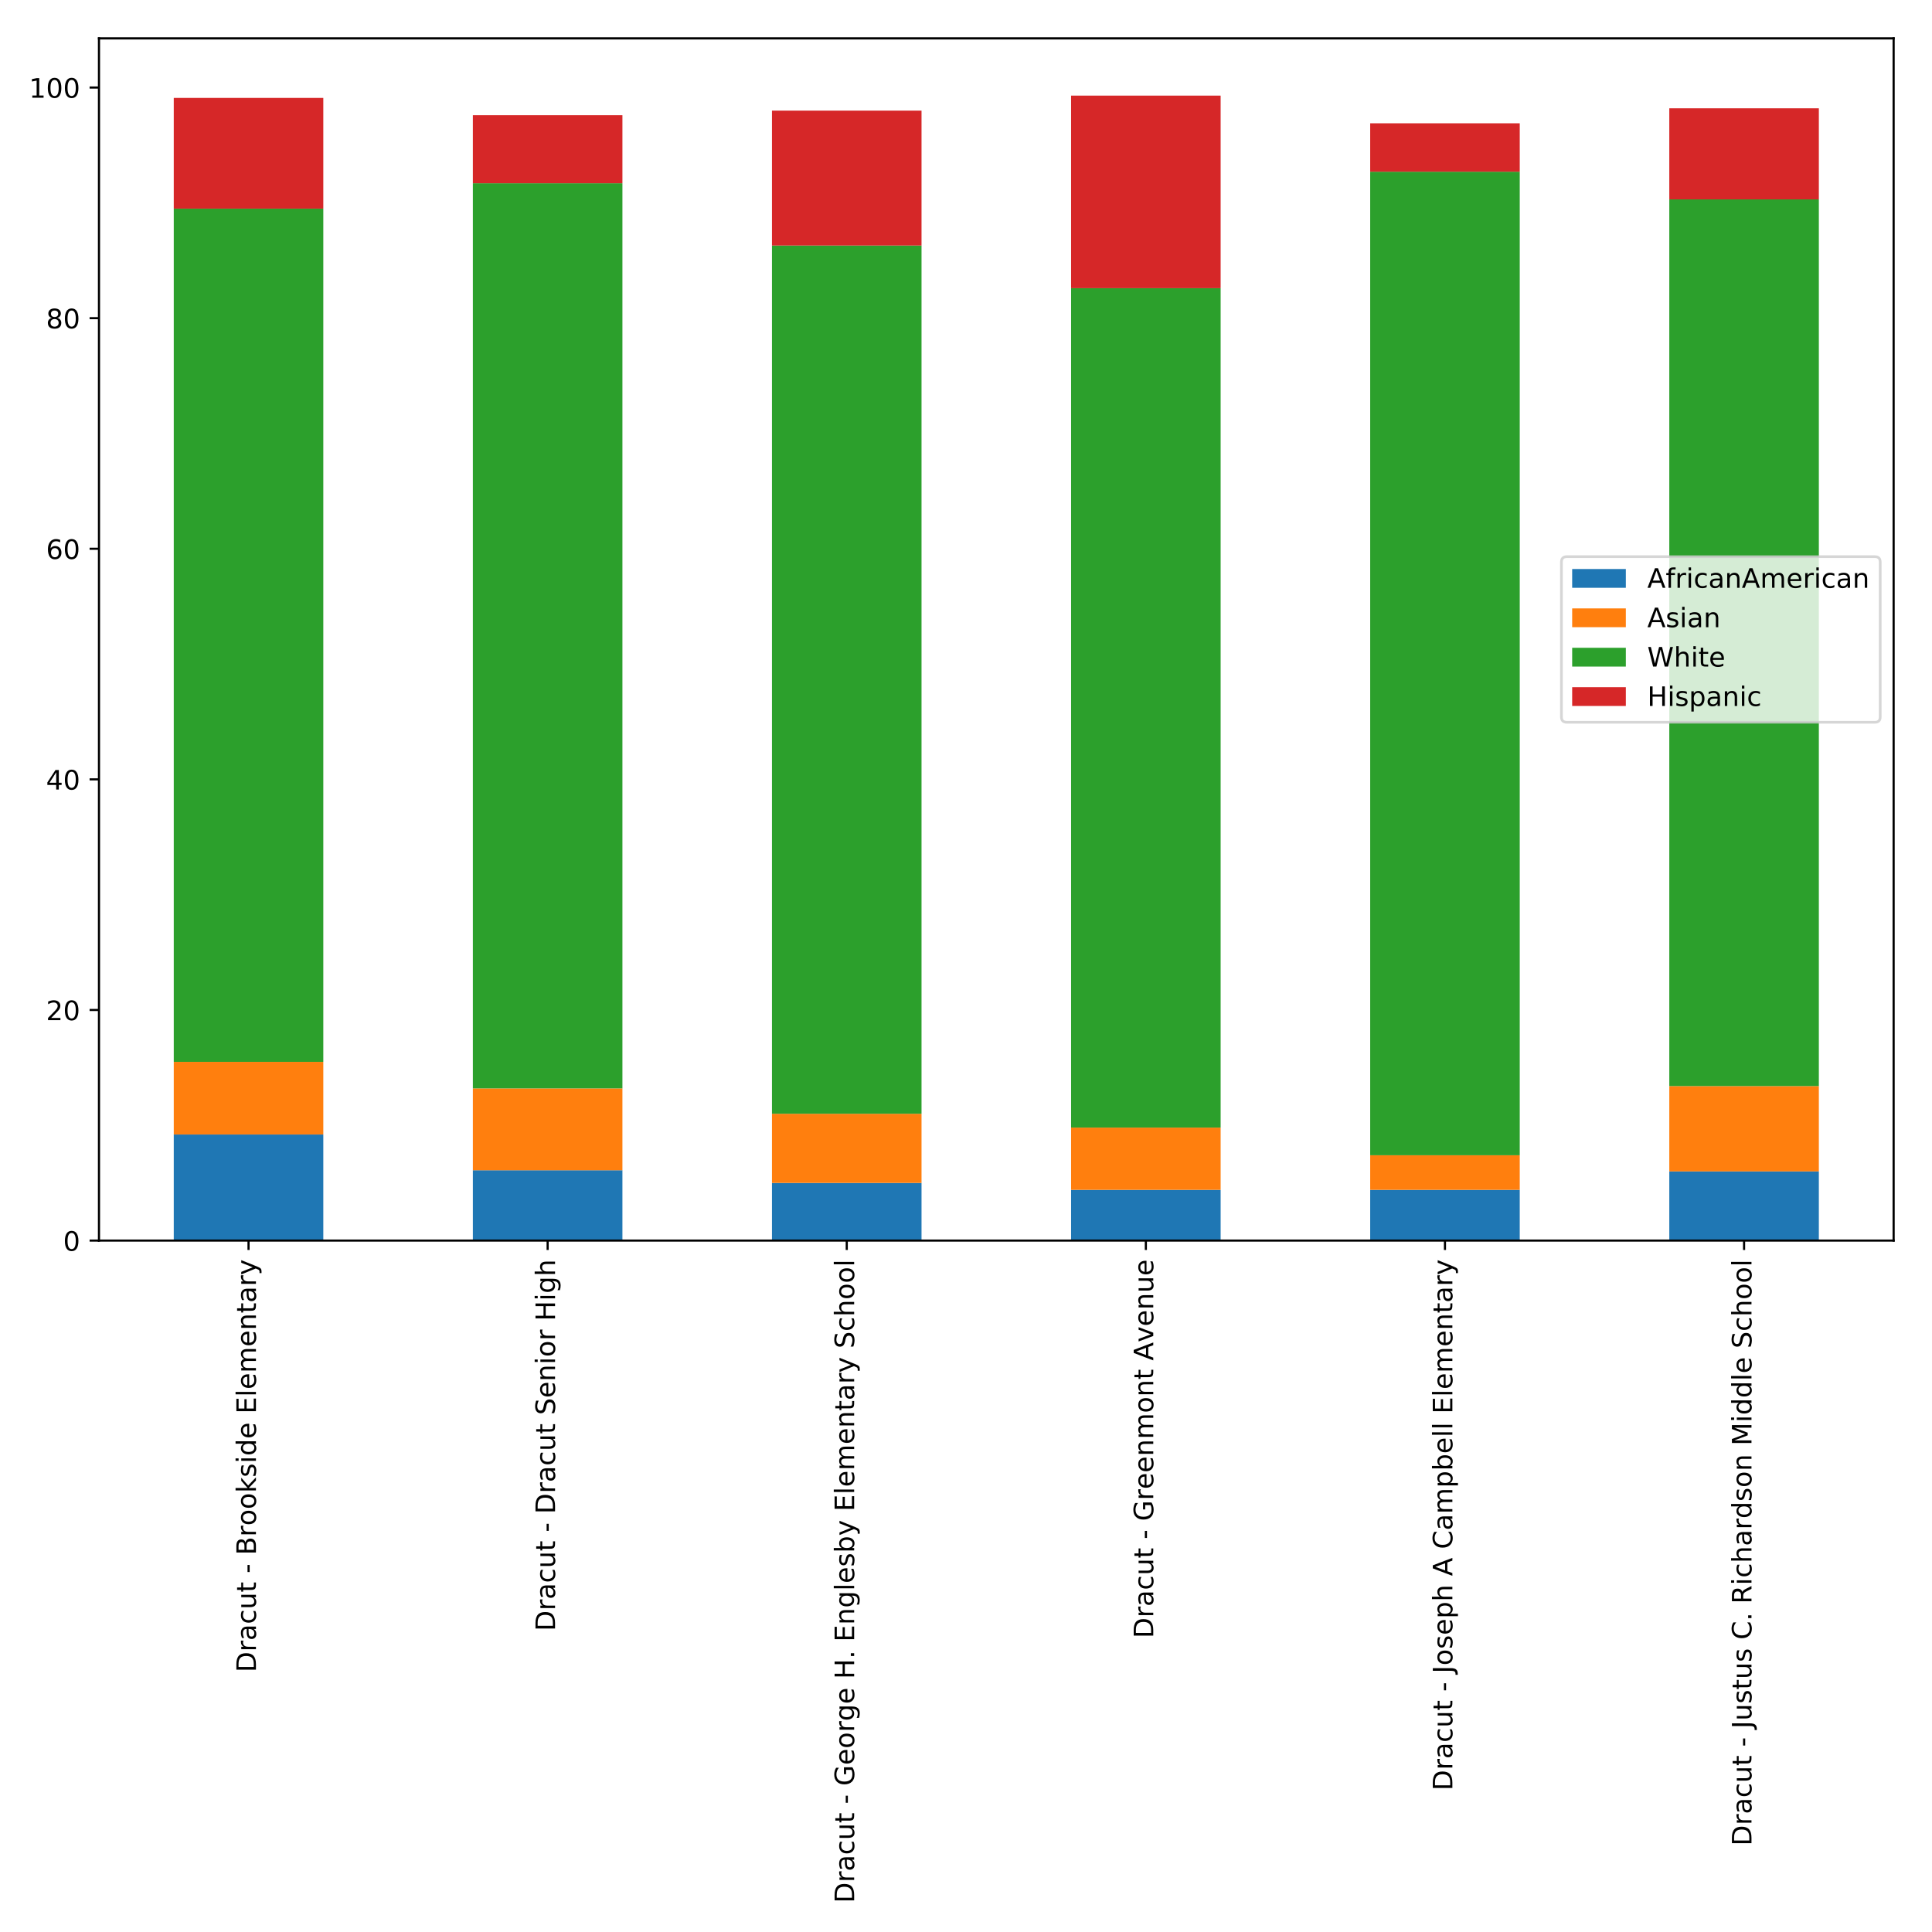 <?xml version="1.0" encoding="utf-8" standalone="no"?>
<!DOCTYPE svg PUBLIC "-//W3C//DTD SVG 1.1//EN"
  "http://www.w3.org/Graphics/SVG/1.1/DTD/svg11.dtd">
<!-- Created with matplotlib (http://matplotlib.org/) -->
<svg height="720pt" version="1.1" viewBox="0 0 720 720" width="720pt" xmlns="http://www.w3.org/2000/svg" xmlns:xlink="http://www.w3.org/1999/xlink">
 <defs>
  <style type="text/css">
*{stroke-linecap:butt;stroke-linejoin:round;}
  </style>
 </defs>
 <g id="figure_1">
  <g id="patch_1">
   <path d="M 0 720 
L 720 720 
L 720 0 
L 0 0 
z
" style="fill:#ffffff;"/>
  </g>
  <g id="axes_1">
   <g id="patch_2">
    <path d="M 36.888 462.328 
L 705.7 462.328 
L 705.7 14.3 
L 36.888 14.3 
z
" style="fill:#ffffff;"/>
   </g>
   <g id="patch_3">
    <path clip-path="url(#paf4a7aa818)" d="M 64.755 462.328 
L 120.489 462.328 
L 120.489 422.796 
L 64.755 422.796 
z
" style="fill:#1f77b4;"/>
   </g>
   <g id="patch_4">
    <path clip-path="url(#paf4a7aa818)" d="M 176.223 462.328 
L 231.958 462.328 
L 231.958 436.116 
L 176.223 436.116 
z
" style="fill:#1f77b4;"/>
   </g>
   <g id="patch_5">
    <path clip-path="url(#paf4a7aa818)" d="M 287.692 462.328 
L 343.427 462.328 
L 343.427 440.843 
L 287.692 440.843 
z
" style="fill:#1f77b4;"/>
   </g>
   <g id="patch_6">
    <path clip-path="url(#paf4a7aa818)" d="M 399.161 462.328 
L 454.895 462.328 
L 454.895 443.421 
L 399.161 443.421 
z
" style="fill:#1f77b4;"/>
   </g>
   <g id="patch_7">
    <path clip-path="url(#paf4a7aa818)" d="M 510.63 462.328 
L 566.364 462.328 
L 566.364 443.421 
L 510.63 443.421 
z
" style="fill:#1f77b4;"/>
   </g>
   <g id="patch_8">
    <path clip-path="url(#paf4a7aa818)" d="M 622.098 462.328 
L 677.833 462.328 
L 677.833 436.546 
L 622.098 436.546 
z
" style="fill:#1f77b4;"/>
   </g>
   <g id="patch_9">
    <path clip-path="url(#paf4a7aa818)" d="M 64.755 422.796 
L 120.489 422.796 
L 120.489 395.724 
L 64.755 395.724 
z
" style="fill:#ff7f0e;"/>
   </g>
   <g id="patch_10">
    <path clip-path="url(#paf4a7aa818)" d="M 176.223 436.116 
L 231.958 436.116 
L 231.958 405.608 
L 176.223 405.608 
z
" style="fill:#ff7f0e;"/>
   </g>
   <g id="patch_11">
    <path clip-path="url(#paf4a7aa818)" d="M 287.692 440.843 
L 343.427 440.843 
L 343.427 415.061 
L 287.692 415.061 
z
" style="fill:#ff7f0e;"/>
   </g>
   <g id="patch_12">
    <path clip-path="url(#paf4a7aa818)" d="M 399.161 443.421 
L 454.895 443.421 
L 454.895 420.217 
L 399.161 420.217 
z
" style="fill:#ff7f0e;"/>
   </g>
   <g id="patch_13">
    <path clip-path="url(#paf4a7aa818)" d="M 510.63 443.421 
L 566.364 443.421 
L 566.364 430.53 
L 510.63 430.53 
z
" style="fill:#ff7f0e;"/>
   </g>
   <g id="patch_14">
    <path clip-path="url(#paf4a7aa818)" d="M 622.098 436.546 
L 677.833 436.546 
L 677.833 404.748 
L 622.098 404.748 
z
" style="fill:#ff7f0e;"/>
   </g>
   <g id="patch_15">
    <path clip-path="url(#paf4a7aa818)" d="M 64.755 395.724 
L 120.489 395.724 
L 120.489 77.745 
L 64.755 77.745 
z
" style="fill:#2ca02c;"/>
   </g>
   <g id="patch_16">
    <path clip-path="url(#paf4a7aa818)" d="M 176.223 405.608 
L 231.958 405.608 
L 231.958 68.292 
L 176.223 68.292 
z
" style="fill:#2ca02c;"/>
   </g>
   <g id="patch_17">
    <path clip-path="url(#paf4a7aa818)" d="M 287.692 415.061 
L 343.427 415.061 
L 343.427 91.496 
L 287.692 91.496 
z
" style="fill:#2ca02c;"/>
   </g>
   <g id="patch_18">
    <path clip-path="url(#paf4a7aa818)" d="M 399.161 420.217 
L 454.895 420.217 
L 454.895 107.395 
L 399.161 107.395 
z
" style="fill:#2ca02c;"/>
   </g>
   <g id="patch_19">
    <path clip-path="url(#paf4a7aa818)" d="M 510.63 430.53 
L 566.364 430.53 
L 566.364 63.995 
L 510.63 63.995 
z
" style="fill:#2ca02c;"/>
   </g>
   <g id="patch_20">
    <path clip-path="url(#paf4a7aa818)" d="M 622.098 404.748 
L 677.833 404.748 
L 677.833 74.308 
L 622.098 74.308 
z
" style="fill:#2ca02c;"/>
   </g>
   <g id="patch_21">
    <path clip-path="url(#paf4a7aa818)" d="M 64.755 77.745 
L 120.489 77.745 
L 120.489 36.494 
L 64.755 36.494 
z
" style="fill:#d62728;"/>
   </g>
   <g id="patch_22">
    <path clip-path="url(#paf4a7aa818)" d="M 176.223 68.292 
L 231.958 68.292 
L 231.958 42.94 
L 176.223 42.94 
z
" style="fill:#d62728;"/>
   </g>
   <g id="patch_23">
    <path clip-path="url(#paf4a7aa818)" d="M 287.692 91.496 
L 343.427 91.496 
L 343.427 41.221 
L 287.692 41.221 
z
" style="fill:#d62728;"/>
   </g>
   <g id="patch_24">
    <path clip-path="url(#paf4a7aa818)" d="M 399.161 107.395 
L 454.895 107.395 
L 454.895 35.635 
L 399.161 35.635 
z
" style="fill:#d62728;"/>
   </g>
   <g id="patch_25">
    <path clip-path="url(#paf4a7aa818)" d="M 510.63 63.995 
L 566.364 63.995 
L 566.364 45.948 
L 510.63 45.948 
z
" style="fill:#d62728;"/>
   </g>
   <g id="patch_26">
    <path clip-path="url(#paf4a7aa818)" d="M 622.098 74.308 
L 677.833 74.308 
L 677.833 40.361 
L 622.098 40.361 
z
" style="fill:#d62728;"/>
   </g>
   <g id="matplotlib.axis_1">
    <g id="xtick_1">
     <g id="line2d_1">
      <defs>
       <path d="M 0 0 
L 0 3.5 
" id="mb465c6ddbf" style="stroke:#000000;stroke-width:0.8;"/>
      </defs>
      <g>
       <use style="stroke:#000000;stroke-width:0.8;" x="92.622" xlink:href="#mb465c6ddbf" y="462.328"/>
      </g>
     </g>
     <g id="text_1">
      <!-- Dracut - Brookside Elementary -->
      <defs>
       <path d="M 19.672 64.797 
L 19.672 8.109 
L 31.594 8.109 
Q 46.688 8.109 53.688 14.938 
Q 60.688 21.781 60.688 36.531 
Q 60.688 51.172 53.688 57.984 
Q 46.688 64.797 31.594 64.797 
z
M 9.812 72.906 
L 30.078 72.906 
Q 51.266 72.906 61.172 64.094 
Q 71.094 55.281 71.094 36.531 
Q 71.094 17.672 61.125 8.828 
Q 51.172 0 30.078 0 
L 9.812 0 
z
" id="DejaVuSans-44"/>
       <path d="M 41.109 46.297 
Q 39.594 47.172 37.812 47.578 
Q 36.031 48 33.891 48 
Q 26.266 48 22.188 43.047 
Q 18.109 38.094 18.109 28.812 
L 18.109 0 
L 9.078 0 
L 9.078 54.688 
L 18.109 54.688 
L 18.109 46.188 
Q 20.953 51.172 25.484 53.578 
Q 30.031 56 36.531 56 
Q 37.453 56 38.578 55.875 
Q 39.703 55.766 41.062 55.516 
z
" id="DejaVuSans-72"/>
       <path d="M 34.281 27.484 
Q 23.391 27.484 19.188 25 
Q 14.984 22.516 14.984 16.5 
Q 14.984 11.719 18.141 8.906 
Q 21.297 6.109 26.703 6.109 
Q 34.188 6.109 38.703 11.406 
Q 43.219 16.703 43.219 25.484 
L 43.219 27.484 
z
M 52.203 31.203 
L 52.203 0 
L 43.219 0 
L 43.219 8.297 
Q 40.141 3.328 35.547 0.953 
Q 30.953 -1.422 24.312 -1.422 
Q 15.922 -1.422 10.953 3.297 
Q 6 8.016 6 15.922 
Q 6 25.141 12.172 29.828 
Q 18.359 34.516 30.609 34.516 
L 43.219 34.516 
L 43.219 35.406 
Q 43.219 41.609 39.141 45 
Q 35.062 48.391 27.688 48.391 
Q 23 48.391 18.547 47.266 
Q 14.109 46.141 10.016 43.891 
L 10.016 52.203 
Q 14.938 54.109 19.578 55.047 
Q 24.219 56 28.609 56 
Q 40.484 56 46.344 49.844 
Q 52.203 43.703 52.203 31.203 
z
" id="DejaVuSans-61"/>
       <path d="M 48.781 52.594 
L 48.781 44.188 
Q 44.969 46.297 41.141 47.344 
Q 37.312 48.391 33.406 48.391 
Q 24.656 48.391 19.812 42.844 
Q 14.984 37.312 14.984 27.297 
Q 14.984 17.281 19.812 11.734 
Q 24.656 6.203 33.406 6.203 
Q 37.312 6.203 41.141 7.25 
Q 44.969 8.297 48.781 10.406 
L 48.781 2.094 
Q 45.016 0.344 40.984 -0.531 
Q 36.969 -1.422 32.422 -1.422 
Q 20.062 -1.422 12.781 6.344 
Q 5.516 14.109 5.516 27.297 
Q 5.516 40.672 12.859 48.328 
Q 20.219 56 33.016 56 
Q 37.156 56 41.109 55.141 
Q 45.062 54.297 48.781 52.594 
z
" id="DejaVuSans-63"/>
       <path d="M 8.5 21.578 
L 8.5 54.688 
L 17.484 54.688 
L 17.484 21.922 
Q 17.484 14.156 20.5 10.266 
Q 23.531 6.391 29.594 6.391 
Q 36.859 6.391 41.078 11.031 
Q 45.312 15.672 45.312 23.688 
L 45.312 54.688 
L 54.297 54.688 
L 54.297 0 
L 45.312 0 
L 45.312 8.406 
Q 42.047 3.422 37.719 1 
Q 33.406 -1.422 27.688 -1.422 
Q 18.266 -1.422 13.375 4.438 
Q 8.5 10.297 8.5 21.578 
z
M 31.109 56 
z
" id="DejaVuSans-75"/>
       <path d="M 18.312 70.219 
L 18.312 54.688 
L 36.812 54.688 
L 36.812 47.703 
L 18.312 47.703 
L 18.312 18.016 
Q 18.312 11.328 20.141 9.422 
Q 21.969 7.516 27.594 7.516 
L 36.812 7.516 
L 36.812 0 
L 27.594 0 
Q 17.188 0 13.234 3.875 
Q 9.281 7.766 9.281 18.016 
L 9.281 47.703 
L 2.688 47.703 
L 2.688 54.688 
L 9.281 54.688 
L 9.281 70.219 
z
" id="DejaVuSans-74"/>
       <path id="DejaVuSans-20"/>
       <path d="M 4.891 31.391 
L 31.203 31.391 
L 31.203 23.391 
L 4.891 23.391 
z
" id="DejaVuSans-2d"/>
       <path d="M 19.672 34.812 
L 19.672 8.109 
L 35.5 8.109 
Q 43.453 8.109 47.281 11.406 
Q 51.125 14.703 51.125 21.484 
Q 51.125 28.328 47.281 31.562 
Q 43.453 34.812 35.5 34.812 
z
M 19.672 64.797 
L 19.672 42.828 
L 34.281 42.828 
Q 41.5 42.828 45.031 45.531 
Q 48.578 48.25 48.578 53.812 
Q 48.578 59.328 45.031 62.062 
Q 41.5 64.797 34.281 64.797 
z
M 9.812 72.906 
L 35.016 72.906 
Q 46.297 72.906 52.391 68.219 
Q 58.5 63.531 58.5 54.891 
Q 58.5 48.188 55.375 44.234 
Q 52.25 40.281 46.188 39.312 
Q 53.469 37.75 57.5 32.781 
Q 61.531 27.828 61.531 20.406 
Q 61.531 10.641 54.891 5.312 
Q 48.25 0 35.984 0 
L 9.812 0 
z
" id="DejaVuSans-42"/>
       <path d="M 30.609 48.391 
Q 23.391 48.391 19.188 42.75 
Q 14.984 37.109 14.984 27.297 
Q 14.984 17.484 19.156 11.844 
Q 23.344 6.203 30.609 6.203 
Q 37.797 6.203 41.984 11.859 
Q 46.188 17.531 46.188 27.297 
Q 46.188 37.016 41.984 42.703 
Q 37.797 48.391 30.609 48.391 
z
M 30.609 56 
Q 42.328 56 49.016 48.375 
Q 55.719 40.766 55.719 27.297 
Q 55.719 13.875 49.016 6.219 
Q 42.328 -1.422 30.609 -1.422 
Q 18.844 -1.422 12.172 6.219 
Q 5.516 13.875 5.516 27.297 
Q 5.516 40.766 12.172 48.375 
Q 18.844 56 30.609 56 
z
" id="DejaVuSans-6f"/>
       <path d="M 9.078 75.984 
L 18.109 75.984 
L 18.109 31.109 
L 44.922 54.688 
L 56.391 54.688 
L 27.391 29.109 
L 57.625 0 
L 45.906 0 
L 18.109 26.703 
L 18.109 0 
L 9.078 0 
z
" id="DejaVuSans-6b"/>
       <path d="M 44.281 53.078 
L 44.281 44.578 
Q 40.484 46.531 36.375 47.5 
Q 32.281 48.484 27.875 48.484 
Q 21.188 48.484 17.844 46.438 
Q 14.5 44.391 14.5 40.281 
Q 14.5 37.156 16.891 35.375 
Q 19.281 33.594 26.516 31.984 
L 29.594 31.297 
Q 39.156 29.25 43.188 25.516 
Q 47.219 21.781 47.219 15.094 
Q 47.219 7.469 41.188 3.016 
Q 35.156 -1.422 24.609 -1.422 
Q 20.219 -1.422 15.453 -0.562 
Q 10.688 0.297 5.422 2 
L 5.422 11.281 
Q 10.406 8.688 15.234 7.391 
Q 20.062 6.109 24.812 6.109 
Q 31.156 6.109 34.562 8.281 
Q 37.984 10.453 37.984 14.406 
Q 37.984 18.062 35.516 20.016 
Q 33.062 21.969 24.703 23.781 
L 21.578 24.516 
Q 13.234 26.266 9.516 29.906 
Q 5.812 33.547 5.812 39.891 
Q 5.812 47.609 11.281 51.797 
Q 16.75 56 26.812 56 
Q 31.781 56 36.172 55.266 
Q 40.578 54.547 44.281 53.078 
z
" id="DejaVuSans-73"/>
       <path d="M 9.422 54.688 
L 18.406 54.688 
L 18.406 0 
L 9.422 0 
z
M 9.422 75.984 
L 18.406 75.984 
L 18.406 64.594 
L 9.422 64.594 
z
" id="DejaVuSans-69"/>
       <path d="M 45.406 46.391 
L 45.406 75.984 
L 54.391 75.984 
L 54.391 0 
L 45.406 0 
L 45.406 8.203 
Q 42.578 3.328 38.25 0.953 
Q 33.938 -1.422 27.875 -1.422 
Q 17.969 -1.422 11.734 6.484 
Q 5.516 14.406 5.516 27.297 
Q 5.516 40.188 11.734 48.094 
Q 17.969 56 27.875 56 
Q 33.938 56 38.25 53.625 
Q 42.578 51.266 45.406 46.391 
z
M 14.797 27.297 
Q 14.797 17.391 18.875 11.75 
Q 22.953 6.109 30.078 6.109 
Q 37.203 6.109 41.297 11.75 
Q 45.406 17.391 45.406 27.297 
Q 45.406 37.203 41.297 42.844 
Q 37.203 48.484 30.078 48.484 
Q 22.953 48.484 18.875 42.844 
Q 14.797 37.203 14.797 27.297 
z
" id="DejaVuSans-64"/>
       <path d="M 56.203 29.594 
L 56.203 25.203 
L 14.891 25.203 
Q 15.484 15.922 20.484 11.062 
Q 25.484 6.203 34.422 6.203 
Q 39.594 6.203 44.453 7.469 
Q 49.312 8.734 54.109 11.281 
L 54.109 2.781 
Q 49.266 0.734 44.188 -0.344 
Q 39.109 -1.422 33.891 -1.422 
Q 20.797 -1.422 13.156 6.188 
Q 5.516 13.812 5.516 26.812 
Q 5.516 40.234 12.766 48.109 
Q 20.016 56 32.328 56 
Q 43.359 56 49.781 48.891 
Q 56.203 41.797 56.203 29.594 
z
M 47.219 32.234 
Q 47.125 39.594 43.094 43.984 
Q 39.062 48.391 32.422 48.391 
Q 24.906 48.391 20.391 44.141 
Q 15.875 39.891 15.188 32.172 
z
" id="DejaVuSans-65"/>
       <path d="M 9.812 72.906 
L 55.906 72.906 
L 55.906 64.594 
L 19.672 64.594 
L 19.672 43.016 
L 54.391 43.016 
L 54.391 34.719 
L 19.672 34.719 
L 19.672 8.297 
L 56.781 8.297 
L 56.781 0 
L 9.812 0 
z
" id="DejaVuSans-45"/>
       <path d="M 9.422 75.984 
L 18.406 75.984 
L 18.406 0 
L 9.422 0 
z
" id="DejaVuSans-6c"/>
       <path d="M 52 44.188 
Q 55.375 50.25 60.062 53.125 
Q 64.75 56 71.094 56 
Q 79.641 56 84.281 50.016 
Q 88.922 44.047 88.922 33.016 
L 88.922 0 
L 79.891 0 
L 79.891 32.719 
Q 79.891 40.578 77.094 44.375 
Q 74.312 48.188 68.609 48.188 
Q 61.625 48.188 57.562 43.547 
Q 53.516 38.922 53.516 30.906 
L 53.516 0 
L 44.484 0 
L 44.484 32.719 
Q 44.484 40.625 41.703 44.406 
Q 38.922 48.188 33.109 48.188 
Q 26.219 48.188 22.156 43.531 
Q 18.109 38.875 18.109 30.906 
L 18.109 0 
L 9.078 0 
L 9.078 54.688 
L 18.109 54.688 
L 18.109 46.188 
Q 21.188 51.219 25.484 53.609 
Q 29.781 56 35.688 56 
Q 41.656 56 45.828 52.969 
Q 50 49.953 52 44.188 
z
" id="DejaVuSans-6d"/>
       <path d="M 54.891 33.016 
L 54.891 0 
L 45.906 0 
L 45.906 32.719 
Q 45.906 40.484 42.875 44.328 
Q 39.844 48.188 33.797 48.188 
Q 26.516 48.188 22.312 43.547 
Q 18.109 38.922 18.109 30.906 
L 18.109 0 
L 9.078 0 
L 9.078 54.688 
L 18.109 54.688 
L 18.109 46.188 
Q 21.344 51.125 25.703 53.562 
Q 30.078 56 35.797 56 
Q 45.219 56 50.047 50.172 
Q 54.891 44.344 54.891 33.016 
z
" id="DejaVuSans-6e"/>
       <path d="M 32.172 -5.078 
Q 28.375 -14.844 24.75 -17.812 
Q 21.141 -20.797 15.094 -20.797 
L 7.906 -20.797 
L 7.906 -13.281 
L 13.188 -13.281 
Q 16.891 -13.281 18.938 -11.516 
Q 21 -9.766 23.484 -3.219 
L 25.094 0.875 
L 2.984 54.688 
L 12.5 54.688 
L 29.594 11.922 
L 46.688 54.688 
L 56.203 54.688 
z
" id="DejaVuSans-79"/>
      </defs>
      <g transform="translate(95.381 623.211)rotate(-90)scale(0.1 -0.1)">
       <use xlink:href="#DejaVuSans-44"/>
       <use x="77.002" xlink:href="#DejaVuSans-72"/>
       <use x="118.115" xlink:href="#DejaVuSans-61"/>
       <use x="179.395" xlink:href="#DejaVuSans-63"/>
       <use x="234.375" xlink:href="#DejaVuSans-75"/>
       <use x="297.754" xlink:href="#DejaVuSans-74"/>
       <use x="336.963" xlink:href="#DejaVuSans-20"/>
       <use x="368.75" xlink:href="#DejaVuSans-2d"/>
       <use x="404.834" xlink:href="#DejaVuSans-20"/>
       <use x="436.621" xlink:href="#DejaVuSans-42"/>
       <use x="505.225" xlink:href="#DejaVuSans-72"/>
       <use x="546.307" xlink:href="#DejaVuSans-6f"/>
       <use x="607.488" xlink:href="#DejaVuSans-6f"/>
       <use x="668.67" xlink:href="#DejaVuSans-6b"/>
       <use x="726.58" xlink:href="#DejaVuSans-73"/>
       <use x="778.68" xlink:href="#DejaVuSans-69"/>
       <use x="806.463" xlink:href="#DejaVuSans-64"/>
       <use x="869.939" xlink:href="#DejaVuSans-65"/>
       <use x="931.463" xlink:href="#DejaVuSans-20"/>
       <use x="963.25" xlink:href="#DejaVuSans-45"/>
       <use x="1026.434" xlink:href="#DejaVuSans-6c"/>
       <use x="1054.217" xlink:href="#DejaVuSans-65"/>
       <use x="1115.74" xlink:href="#DejaVuSans-6d"/>
       <use x="1213.152" xlink:href="#DejaVuSans-65"/>
       <use x="1274.676" xlink:href="#DejaVuSans-6e"/>
       <use x="1338.055" xlink:href="#DejaVuSans-74"/>
       <use x="1377.264" xlink:href="#DejaVuSans-61"/>
       <use x="1438.543" xlink:href="#DejaVuSans-72"/>
       <use x="1479.656" xlink:href="#DejaVuSans-79"/>
      </g>
     </g>
    </g>
    <g id="xtick_2">
     <g id="line2d_2">
      <g>
       <use style="stroke:#000000;stroke-width:0.8;" x="204.091" xlink:href="#mb465c6ddbf" y="462.328"/>
      </g>
     </g>
     <g id="text_2">
      <!-- Dracut - Dracut Senior High -->
      <defs>
       <path d="M 53.516 70.516 
L 53.516 60.891 
Q 47.906 63.578 42.922 64.891 
Q 37.938 66.219 33.297 66.219 
Q 25.25 66.219 20.875 63.094 
Q 16.5 59.969 16.5 54.203 
Q 16.5 49.359 19.406 46.891 
Q 22.312 44.438 30.422 42.922 
L 36.375 41.703 
Q 47.406 39.594 52.656 34.297 
Q 57.906 29 57.906 20.125 
Q 57.906 9.516 50.797 4.047 
Q 43.703 -1.422 29.984 -1.422 
Q 24.812 -1.422 18.969 -0.25 
Q 13.141 0.922 6.891 3.219 
L 6.891 13.375 
Q 12.891 10.016 18.656 8.297 
Q 24.422 6.594 29.984 6.594 
Q 38.422 6.594 43.016 9.906 
Q 47.609 13.234 47.609 19.391 
Q 47.609 24.75 44.312 27.781 
Q 41.016 30.812 33.5 32.328 
L 27.484 33.5 
Q 16.453 35.688 11.516 40.375 
Q 6.594 45.062 6.594 53.422 
Q 6.594 63.094 13.406 68.656 
Q 20.219 74.219 32.172 74.219 
Q 37.312 74.219 42.625 73.281 
Q 47.953 72.359 53.516 70.516 
z
" id="DejaVuSans-53"/>
       <path d="M 9.812 72.906 
L 19.672 72.906 
L 19.672 43.016 
L 55.516 43.016 
L 55.516 72.906 
L 65.375 72.906 
L 65.375 0 
L 55.516 0 
L 55.516 34.719 
L 19.672 34.719 
L 19.672 0 
L 9.812 0 
z
" id="DejaVuSans-48"/>
       <path d="M 45.406 27.984 
Q 45.406 37.75 41.375 43.109 
Q 37.359 48.484 30.078 48.484 
Q 22.859 48.484 18.828 43.109 
Q 14.797 37.75 14.797 27.984 
Q 14.797 18.266 18.828 12.891 
Q 22.859 7.516 30.078 7.516 
Q 37.359 7.516 41.375 12.891 
Q 45.406 18.266 45.406 27.984 
z
M 54.391 6.781 
Q 54.391 -7.172 48.188 -13.984 
Q 42 -20.797 29.203 -20.797 
Q 24.469 -20.797 20.266 -20.094 
Q 16.062 -19.391 12.109 -17.922 
L 12.109 -9.188 
Q 16.062 -11.328 19.922 -12.344 
Q 23.781 -13.375 27.781 -13.375 
Q 36.625 -13.375 41.016 -8.766 
Q 45.406 -4.156 45.406 5.172 
L 45.406 9.625 
Q 42.625 4.781 38.281 2.391 
Q 33.938 0 27.875 0 
Q 17.828 0 11.672 7.656 
Q 5.516 15.328 5.516 27.984 
Q 5.516 40.672 11.672 48.328 
Q 17.828 56 27.875 56 
Q 33.938 56 38.281 53.609 
Q 42.625 51.219 45.406 46.391 
L 45.406 54.688 
L 54.391 54.688 
z
" id="DejaVuSans-67"/>
       <path d="M 54.891 33.016 
L 54.891 0 
L 45.906 0 
L 45.906 32.719 
Q 45.906 40.484 42.875 44.328 
Q 39.844 48.188 33.797 48.188 
Q 26.516 48.188 22.312 43.547 
Q 18.109 38.922 18.109 30.906 
L 18.109 0 
L 9.078 0 
L 9.078 75.984 
L 18.109 75.984 
L 18.109 46.188 
Q 21.344 51.125 25.703 53.562 
Q 30.078 56 35.797 56 
Q 45.219 56 50.047 50.172 
Q 54.891 44.344 54.891 33.016 
z
" id="DejaVuSans-68"/>
      </defs>
      <g transform="translate(206.85 607.87)rotate(-90)scale(0.1 -0.1)">
       <use xlink:href="#DejaVuSans-44"/>
       <use x="77.002" xlink:href="#DejaVuSans-72"/>
       <use x="118.115" xlink:href="#DejaVuSans-61"/>
       <use x="179.395" xlink:href="#DejaVuSans-63"/>
       <use x="234.375" xlink:href="#DejaVuSans-75"/>
       <use x="297.754" xlink:href="#DejaVuSans-74"/>
       <use x="336.963" xlink:href="#DejaVuSans-20"/>
       <use x="368.75" xlink:href="#DejaVuSans-2d"/>
       <use x="404.834" xlink:href="#DejaVuSans-20"/>
       <use x="436.621" xlink:href="#DejaVuSans-44"/>
       <use x="513.623" xlink:href="#DejaVuSans-72"/>
       <use x="554.736" xlink:href="#DejaVuSans-61"/>
       <use x="616.016" xlink:href="#DejaVuSans-63"/>
       <use x="670.996" xlink:href="#DejaVuSans-75"/>
       <use x="734.375" xlink:href="#DejaVuSans-74"/>
       <use x="773.584" xlink:href="#DejaVuSans-20"/>
       <use x="805.371" xlink:href="#DejaVuSans-53"/>
       <use x="868.848" xlink:href="#DejaVuSans-65"/>
       <use x="930.371" xlink:href="#DejaVuSans-6e"/>
       <use x="993.75" xlink:href="#DejaVuSans-69"/>
       <use x="1021.533" xlink:href="#DejaVuSans-6f"/>
       <use x="1082.715" xlink:href="#DejaVuSans-72"/>
       <use x="1123.828" xlink:href="#DejaVuSans-20"/>
       <use x="1155.615" xlink:href="#DejaVuSans-48"/>
       <use x="1230.811" xlink:href="#DejaVuSans-69"/>
       <use x="1258.594" xlink:href="#DejaVuSans-67"/>
       <use x="1322.07" xlink:href="#DejaVuSans-68"/>
      </g>
     </g>
    </g>
    <g id="xtick_3">
     <g id="line2d_3">
      <g>
       <use style="stroke:#000000;stroke-width:0.8;" x="315.559" xlink:href="#mb465c6ddbf" y="462.328"/>
      </g>
     </g>
     <g id="text_3">
      <!-- Dracut - George H. Englesby Elementary School -->
      <defs>
       <path d="M 59.516 10.406 
L 59.516 29.984 
L 43.406 29.984 
L 43.406 38.094 
L 69.281 38.094 
L 69.281 6.781 
Q 63.578 2.734 56.688 0.656 
Q 49.812 -1.422 42 -1.422 
Q 24.906 -1.422 15.25 8.562 
Q 5.609 18.562 5.609 36.375 
Q 5.609 54.25 15.25 64.234 
Q 24.906 74.219 42 74.219 
Q 49.125 74.219 55.547 72.453 
Q 61.969 70.703 67.391 67.281 
L 67.391 56.781 
Q 61.922 61.422 55.766 63.766 
Q 49.609 66.109 42.828 66.109 
Q 29.438 66.109 22.719 58.641 
Q 16.016 51.172 16.016 36.375 
Q 16.016 21.625 22.719 14.156 
Q 29.438 6.688 42.828 6.688 
Q 48.047 6.688 52.141 7.594 
Q 56.25 8.5 59.516 10.406 
z
" id="DejaVuSans-47"/>
       <path d="M 10.688 12.406 
L 21 12.406 
L 21 0 
L 10.688 0 
z
" id="DejaVuSans-2e"/>
       <path d="M 48.688 27.297 
Q 48.688 37.203 44.609 42.844 
Q 40.531 48.484 33.406 48.484 
Q 26.266 48.484 22.188 42.844 
Q 18.109 37.203 18.109 27.297 
Q 18.109 17.391 22.188 11.75 
Q 26.266 6.109 33.406 6.109 
Q 40.531 6.109 44.609 11.75 
Q 48.688 17.391 48.688 27.297 
z
M 18.109 46.391 
Q 20.953 51.266 25.266 53.625 
Q 29.594 56 35.594 56 
Q 45.562 56 51.781 48.094 
Q 58.016 40.188 58.016 27.297 
Q 58.016 14.406 51.781 6.484 
Q 45.562 -1.422 35.594 -1.422 
Q 29.594 -1.422 25.266 0.953 
Q 20.953 3.328 18.109 8.203 
L 18.109 0 
L 9.078 0 
L 9.078 75.984 
L 18.109 75.984 
z
" id="DejaVuSans-62"/>
      </defs>
      <g transform="translate(318.319 709.2)rotate(-90)scale(0.1 -0.1)">
       <use xlink:href="#DejaVuSans-44"/>
       <use x="77.002" xlink:href="#DejaVuSans-72"/>
       <use x="118.115" xlink:href="#DejaVuSans-61"/>
       <use x="179.395" xlink:href="#DejaVuSans-63"/>
       <use x="234.375" xlink:href="#DejaVuSans-75"/>
       <use x="297.754" xlink:href="#DejaVuSans-74"/>
       <use x="336.963" xlink:href="#DejaVuSans-20"/>
       <use x="368.75" xlink:href="#DejaVuSans-2d"/>
       <use x="404.834" xlink:href="#DejaVuSans-20"/>
       <use x="436.621" xlink:href="#DejaVuSans-47"/>
       <use x="514.111" xlink:href="#DejaVuSans-65"/>
       <use x="575.635" xlink:href="#DejaVuSans-6f"/>
       <use x="636.816" xlink:href="#DejaVuSans-72"/>
       <use x="677.914" xlink:href="#DejaVuSans-67"/>
       <use x="741.391" xlink:href="#DejaVuSans-65"/>
       <use x="802.914" xlink:href="#DejaVuSans-20"/>
       <use x="834.701" xlink:href="#DejaVuSans-48"/>
       <use x="909.881" xlink:href="#DejaVuSans-2e"/>
       <use x="941.668" xlink:href="#DejaVuSans-20"/>
       <use x="973.455" xlink:href="#DejaVuSans-45"/>
       <use x="1036.639" xlink:href="#DejaVuSans-6e"/>
       <use x="1100.018" xlink:href="#DejaVuSans-67"/>
       <use x="1163.494" xlink:href="#DejaVuSans-6c"/>
       <use x="1191.277" xlink:href="#DejaVuSans-65"/>
       <use x="1252.801" xlink:href="#DejaVuSans-73"/>
       <use x="1304.9" xlink:href="#DejaVuSans-62"/>
       <use x="1368.377" xlink:href="#DejaVuSans-79"/>
       <use x="1427.557" xlink:href="#DejaVuSans-20"/>
       <use x="1459.344" xlink:href="#DejaVuSans-45"/>
       <use x="1522.527" xlink:href="#DejaVuSans-6c"/>
       <use x="1550.311" xlink:href="#DejaVuSans-65"/>
       <use x="1611.834" xlink:href="#DejaVuSans-6d"/>
       <use x="1709.246" xlink:href="#DejaVuSans-65"/>
       <use x="1770.77" xlink:href="#DejaVuSans-6e"/>
       <use x="1834.148" xlink:href="#DejaVuSans-74"/>
       <use x="1873.357" xlink:href="#DejaVuSans-61"/>
       <use x="1934.637" xlink:href="#DejaVuSans-72"/>
       <use x="1975.75" xlink:href="#DejaVuSans-79"/>
       <use x="2034.93" xlink:href="#DejaVuSans-20"/>
       <use x="2066.717" xlink:href="#DejaVuSans-53"/>
       <use x="2130.193" xlink:href="#DejaVuSans-63"/>
       <use x="2185.174" xlink:href="#DejaVuSans-68"/>
       <use x="2248.553" xlink:href="#DejaVuSans-6f"/>
       <use x="2309.734" xlink:href="#DejaVuSans-6f"/>
       <use x="2370.916" xlink:href="#DejaVuSans-6c"/>
      </g>
     </g>
    </g>
    <g id="xtick_4">
     <g id="line2d_4">
      <g>
       <use style="stroke:#000000;stroke-width:0.8;" x="427.028" xlink:href="#mb465c6ddbf" y="462.328"/>
      </g>
     </g>
     <g id="text_4">
      <!-- Dracut - Greenmont Avenue -->
      <defs>
       <path d="M 34.188 63.188 
L 20.797 26.906 
L 47.609 26.906 
z
M 28.609 72.906 
L 39.797 72.906 
L 67.578 0 
L 57.328 0 
L 50.688 18.703 
L 17.828 18.703 
L 11.188 0 
L 0.781 0 
z
" id="DejaVuSans-41"/>
       <path d="M 2.984 54.688 
L 12.5 54.688 
L 29.594 8.797 
L 46.688 54.688 
L 56.203 54.688 
L 35.688 0 
L 23.484 0 
z
" id="DejaVuSans-76"/>
      </defs>
      <g transform="translate(429.788 610.516)rotate(-90)scale(0.1 -0.1)">
       <use xlink:href="#DejaVuSans-44"/>
       <use x="77.002" xlink:href="#DejaVuSans-72"/>
       <use x="118.115" xlink:href="#DejaVuSans-61"/>
       <use x="179.395" xlink:href="#DejaVuSans-63"/>
       <use x="234.375" xlink:href="#DejaVuSans-75"/>
       <use x="297.754" xlink:href="#DejaVuSans-74"/>
       <use x="336.963" xlink:href="#DejaVuSans-20"/>
       <use x="368.75" xlink:href="#DejaVuSans-2d"/>
       <use x="404.834" xlink:href="#DejaVuSans-20"/>
       <use x="436.621" xlink:href="#DejaVuSans-47"/>
       <use x="514.111" xlink:href="#DejaVuSans-72"/>
       <use x="555.193" xlink:href="#DejaVuSans-65"/>
       <use x="616.717" xlink:href="#DejaVuSans-65"/>
       <use x="678.24" xlink:href="#DejaVuSans-6e"/>
       <use x="741.619" xlink:href="#DejaVuSans-6d"/>
       <use x="839.031" xlink:href="#DejaVuSans-6f"/>
       <use x="900.213" xlink:href="#DejaVuSans-6e"/>
       <use x="963.592" xlink:href="#DejaVuSans-74"/>
       <use x="1002.801" xlink:href="#DejaVuSans-20"/>
       <use x="1034.588" xlink:href="#DejaVuSans-41"/>
       <use x="1102.918" xlink:href="#DejaVuSans-76"/>
       <use x="1162.098" xlink:href="#DejaVuSans-65"/>
       <use x="1223.621" xlink:href="#DejaVuSans-6e"/>
       <use x="1287" xlink:href="#DejaVuSans-75"/>
       <use x="1350.379" xlink:href="#DejaVuSans-65"/>
      </g>
     </g>
    </g>
    <g id="xtick_5">
     <g id="line2d_5">
      <g>
       <use style="stroke:#000000;stroke-width:0.8;" x="538.497" xlink:href="#mb465c6ddbf" y="462.328"/>
      </g>
     </g>
     <g id="text_5">
      <!-- Dracut - Joseph A Campbell Elementary -->
      <defs>
       <path d="M 9.812 72.906 
L 19.672 72.906 
L 19.672 5.078 
Q 19.672 -8.109 14.672 -14.062 
Q 9.672 -20.016 -1.422 -20.016 
L -5.172 -20.016 
L -5.172 -11.719 
L -2.094 -11.719 
Q 4.438 -11.719 7.125 -8.047 
Q 9.812 -4.391 9.812 5.078 
z
" id="DejaVuSans-4a"/>
       <path d="M 18.109 8.203 
L 18.109 -20.797 
L 9.078 -20.797 
L 9.078 54.688 
L 18.109 54.688 
L 18.109 46.391 
Q 20.953 51.266 25.266 53.625 
Q 29.594 56 35.594 56 
Q 45.562 56 51.781 48.094 
Q 58.016 40.188 58.016 27.297 
Q 58.016 14.406 51.781 6.484 
Q 45.562 -1.422 35.594 -1.422 
Q 29.594 -1.422 25.266 0.953 
Q 20.953 3.328 18.109 8.203 
z
M 48.688 27.297 
Q 48.688 37.203 44.609 42.844 
Q 40.531 48.484 33.406 48.484 
Q 26.266 48.484 22.188 42.844 
Q 18.109 37.203 18.109 27.297 
Q 18.109 17.391 22.188 11.75 
Q 26.266 6.109 33.406 6.109 
Q 40.531 6.109 44.609 11.75 
Q 48.688 17.391 48.688 27.297 
z
" id="DejaVuSans-70"/>
       <path d="M 64.406 67.281 
L 64.406 56.891 
Q 59.422 61.531 53.781 63.812 
Q 48.141 66.109 41.797 66.109 
Q 29.297 66.109 22.656 58.469 
Q 16.016 50.828 16.016 36.375 
Q 16.016 21.969 22.656 14.328 
Q 29.297 6.688 41.797 6.688 
Q 48.141 6.688 53.781 8.984 
Q 59.422 11.281 64.406 15.922 
L 64.406 5.609 
Q 59.234 2.094 53.438 0.328 
Q 47.656 -1.422 41.219 -1.422 
Q 24.656 -1.422 15.125 8.703 
Q 5.609 18.844 5.609 36.375 
Q 5.609 53.953 15.125 64.078 
Q 24.656 74.219 41.219 74.219 
Q 47.75 74.219 53.531 72.484 
Q 59.328 70.75 64.406 67.281 
z
" id="DejaVuSans-43"/>
      </defs>
      <g transform="translate(541.256 667.297)rotate(-90)scale(0.1 -0.1)">
       <use xlink:href="#DejaVuSans-44"/>
       <use x="77.002" xlink:href="#DejaVuSans-72"/>
       <use x="118.115" xlink:href="#DejaVuSans-61"/>
       <use x="179.395" xlink:href="#DejaVuSans-63"/>
       <use x="234.375" xlink:href="#DejaVuSans-75"/>
       <use x="297.754" xlink:href="#DejaVuSans-74"/>
       <use x="336.963" xlink:href="#DejaVuSans-20"/>
       <use x="368.75" xlink:href="#DejaVuSans-2d"/>
       <use x="404.834" xlink:href="#DejaVuSans-20"/>
       <use x="436.621" xlink:href="#DejaVuSans-4a"/>
       <use x="466.113" xlink:href="#DejaVuSans-6f"/>
       <use x="527.295" xlink:href="#DejaVuSans-73"/>
       <use x="579.395" xlink:href="#DejaVuSans-65"/>
       <use x="640.918" xlink:href="#DejaVuSans-70"/>
       <use x="704.395" xlink:href="#DejaVuSans-68"/>
       <use x="767.773" xlink:href="#DejaVuSans-20"/>
       <use x="799.561" xlink:href="#DejaVuSans-41"/>
       <use x="867.969" xlink:href="#DejaVuSans-20"/>
       <use x="899.756" xlink:href="#DejaVuSans-43"/>
       <use x="969.58" xlink:href="#DejaVuSans-61"/>
       <use x="1030.859" xlink:href="#DejaVuSans-6d"/>
       <use x="1128.271" xlink:href="#DejaVuSans-70"/>
       <use x="1191.748" xlink:href="#DejaVuSans-62"/>
       <use x="1255.225" xlink:href="#DejaVuSans-65"/>
       <use x="1316.748" xlink:href="#DejaVuSans-6c"/>
       <use x="1344.531" xlink:href="#DejaVuSans-6c"/>
       <use x="1372.314" xlink:href="#DejaVuSans-20"/>
       <use x="1404.102" xlink:href="#DejaVuSans-45"/>
       <use x="1467.285" xlink:href="#DejaVuSans-6c"/>
       <use x="1495.068" xlink:href="#DejaVuSans-65"/>
       <use x="1556.592" xlink:href="#DejaVuSans-6d"/>
       <use x="1654.004" xlink:href="#DejaVuSans-65"/>
       <use x="1715.527" xlink:href="#DejaVuSans-6e"/>
       <use x="1778.906" xlink:href="#DejaVuSans-74"/>
       <use x="1818.115" xlink:href="#DejaVuSans-61"/>
       <use x="1879.395" xlink:href="#DejaVuSans-72"/>
       <use x="1920.508" xlink:href="#DejaVuSans-79"/>
      </g>
     </g>
    </g>
    <g id="xtick_6">
     <g id="line2d_6">
      <g>
       <use style="stroke:#000000;stroke-width:0.8;" x="649.966" xlink:href="#mb465c6ddbf" y="462.328"/>
      </g>
     </g>
     <g id="text_6">
      <!-- Dracut - Justus C. Richardson Middle School -->
      <defs>
       <path d="M 44.391 34.188 
Q 47.562 33.109 50.562 29.594 
Q 53.562 26.078 56.594 19.922 
L 66.609 0 
L 56 0 
L 46.688 18.703 
Q 43.062 26.031 39.672 28.422 
Q 36.281 30.812 30.422 30.812 
L 19.672 30.812 
L 19.672 0 
L 9.812 0 
L 9.812 72.906 
L 32.078 72.906 
Q 44.578 72.906 50.734 67.672 
Q 56.891 62.453 56.891 51.906 
Q 56.891 45.016 53.688 40.469 
Q 50.484 35.938 44.391 34.188 
z
M 19.672 64.797 
L 19.672 38.922 
L 32.078 38.922 
Q 39.203 38.922 42.844 42.219 
Q 46.484 45.516 46.484 51.906 
Q 46.484 58.297 42.844 61.547 
Q 39.203 64.797 32.078 64.797 
z
" id="DejaVuSans-52"/>
       <path d="M 9.812 72.906 
L 24.516 72.906 
L 43.109 23.297 
L 61.812 72.906 
L 76.516 72.906 
L 76.516 0 
L 66.891 0 
L 66.891 64.016 
L 48.094 14.016 
L 38.188 14.016 
L 19.391 64.016 
L 19.391 0 
L 9.812 0 
z
" id="DejaVuSans-4d"/>
      </defs>
      <g transform="translate(652.725 687.873)rotate(-90)scale(0.1 -0.1)">
       <use xlink:href="#DejaVuSans-44"/>
       <use x="77.002" xlink:href="#DejaVuSans-72"/>
       <use x="118.115" xlink:href="#DejaVuSans-61"/>
       <use x="179.395" xlink:href="#DejaVuSans-63"/>
       <use x="234.375" xlink:href="#DejaVuSans-75"/>
       <use x="297.754" xlink:href="#DejaVuSans-74"/>
       <use x="336.963" xlink:href="#DejaVuSans-20"/>
       <use x="368.75" xlink:href="#DejaVuSans-2d"/>
       <use x="404.834" xlink:href="#DejaVuSans-20"/>
       <use x="436.621" xlink:href="#DejaVuSans-4a"/>
       <use x="466.113" xlink:href="#DejaVuSans-75"/>
       <use x="529.492" xlink:href="#DejaVuSans-73"/>
       <use x="581.592" xlink:href="#DejaVuSans-74"/>
       <use x="620.801" xlink:href="#DejaVuSans-75"/>
       <use x="684.18" xlink:href="#DejaVuSans-73"/>
       <use x="736.279" xlink:href="#DejaVuSans-20"/>
       <use x="768.066" xlink:href="#DejaVuSans-43"/>
       <use x="837.891" xlink:href="#DejaVuSans-2e"/>
       <use x="869.678" xlink:href="#DejaVuSans-20"/>
       <use x="901.465" xlink:href="#DejaVuSans-52"/>
       <use x="970.947" xlink:href="#DejaVuSans-69"/>
       <use x="998.73" xlink:href="#DejaVuSans-63"/>
       <use x="1053.711" xlink:href="#DejaVuSans-68"/>
       <use x="1117.09" xlink:href="#DejaVuSans-61"/>
       <use x="1178.369" xlink:href="#DejaVuSans-72"/>
       <use x="1219.467" xlink:href="#DejaVuSans-64"/>
       <use x="1282.943" xlink:href="#DejaVuSans-73"/>
       <use x="1335.043" xlink:href="#DejaVuSans-6f"/>
       <use x="1396.225" xlink:href="#DejaVuSans-6e"/>
       <use x="1459.604" xlink:href="#DejaVuSans-20"/>
       <use x="1491.391" xlink:href="#DejaVuSans-4d"/>
       <use x="1577.67" xlink:href="#DejaVuSans-69"/>
       <use x="1605.453" xlink:href="#DejaVuSans-64"/>
       <use x="1668.93" xlink:href="#DejaVuSans-64"/>
       <use x="1732.406" xlink:href="#DejaVuSans-6c"/>
       <use x="1760.189" xlink:href="#DejaVuSans-65"/>
       <use x="1821.713" xlink:href="#DejaVuSans-20"/>
       <use x="1853.5" xlink:href="#DejaVuSans-53"/>
       <use x="1916.977" xlink:href="#DejaVuSans-63"/>
       <use x="1971.957" xlink:href="#DejaVuSans-68"/>
       <use x="2035.336" xlink:href="#DejaVuSans-6f"/>
       <use x="2096.518" xlink:href="#DejaVuSans-6f"/>
       <use x="2157.699" xlink:href="#DejaVuSans-6c"/>
      </g>
     </g>
    </g>
   </g>
   <g id="matplotlib.axis_2">
    <g id="ytick_1">
     <g id="line2d_7">
      <defs>
       <path d="M 0 0 
L -3.5 0 
" id="ma46c598f44" style="stroke:#000000;stroke-width:0.8;"/>
      </defs>
      <g>
       <use style="stroke:#000000;stroke-width:0.8;" x="36.888" xlink:href="#ma46c598f44" y="462.328"/>
      </g>
     </g>
     <g id="text_7">
      <!-- 0 -->
      <defs>
       <path d="M 31.781 66.406 
Q 24.172 66.406 20.328 58.906 
Q 16.5 51.422 16.5 36.375 
Q 16.5 21.391 20.328 13.891 
Q 24.172 6.391 31.781 6.391 
Q 39.453 6.391 43.281 13.891 
Q 47.125 21.391 47.125 36.375 
Q 47.125 51.422 43.281 58.906 
Q 39.453 66.406 31.781 66.406 
z
M 31.781 74.219 
Q 44.047 74.219 50.516 64.516 
Q 56.984 54.828 56.984 36.375 
Q 56.984 17.969 50.516 8.266 
Q 44.047 -1.422 31.781 -1.422 
Q 19.531 -1.422 13.062 8.266 
Q 6.594 17.969 6.594 36.375 
Q 6.594 54.828 13.062 64.516 
Q 19.531 74.219 31.781 74.219 
z
" id="DejaVuSans-30"/>
      </defs>
      <g transform="translate(23.525 466.127)scale(0.1 -0.1)">
       <use xlink:href="#DejaVuSans-30"/>
      </g>
     </g>
    </g>
    <g id="ytick_2">
     <g id="line2d_8">
      <g>
       <use style="stroke:#000000;stroke-width:0.8;" x="36.888" xlink:href="#ma46c598f44" y="376.388"/>
      </g>
     </g>
     <g id="text_8">
      <!-- 20 -->
      <defs>
       <path d="M 19.188 8.297 
L 53.609 8.297 
L 53.609 0 
L 7.328 0 
L 7.328 8.297 
Q 12.938 14.109 22.625 23.891 
Q 32.328 33.688 34.812 36.531 
Q 39.547 41.844 41.422 45.531 
Q 43.312 49.219 43.312 52.781 
Q 43.312 58.594 39.234 62.25 
Q 35.156 65.922 28.609 65.922 
Q 23.969 65.922 18.812 64.312 
Q 13.672 62.703 7.812 59.422 
L 7.812 69.391 
Q 13.766 71.781 18.938 73 
Q 24.125 74.219 28.422 74.219 
Q 39.75 74.219 46.484 68.547 
Q 53.219 62.891 53.219 53.422 
Q 53.219 48.922 51.531 44.891 
Q 49.859 40.875 45.406 35.406 
Q 44.188 33.984 37.641 27.219 
Q 31.109 20.453 19.188 8.297 
z
" id="DejaVuSans-32"/>
      </defs>
      <g transform="translate(17.163 380.187)scale(0.1 -0.1)">
       <use xlink:href="#DejaVuSans-32"/>
       <use x="63.623" xlink:href="#DejaVuSans-30"/>
      </g>
     </g>
    </g>
    <g id="ytick_3">
     <g id="line2d_9">
      <g>
       <use style="stroke:#000000;stroke-width:0.8;" x="36.888" xlink:href="#ma46c598f44" y="290.448"/>
      </g>
     </g>
     <g id="text_9">
      <!-- 40 -->
      <defs>
       <path d="M 37.797 64.312 
L 12.891 25.391 
L 37.797 25.391 
z
M 35.203 72.906 
L 47.609 72.906 
L 47.609 25.391 
L 58.016 25.391 
L 58.016 17.188 
L 47.609 17.188 
L 47.609 0 
L 37.797 0 
L 37.797 17.188 
L 4.891 17.188 
L 4.891 26.703 
z
" id="DejaVuSans-34"/>
      </defs>
      <g transform="translate(17.163 294.247)scale(0.1 -0.1)">
       <use xlink:href="#DejaVuSans-34"/>
       <use x="63.623" xlink:href="#DejaVuSans-30"/>
      </g>
     </g>
    </g>
    <g id="ytick_4">
     <g id="line2d_10">
      <g>
       <use style="stroke:#000000;stroke-width:0.8;" x="36.888" xlink:href="#ma46c598f44" y="204.507"/>
      </g>
     </g>
     <g id="text_10">
      <!-- 60 -->
      <defs>
       <path d="M 33.016 40.375 
Q 26.375 40.375 22.484 35.828 
Q 18.609 31.297 18.609 23.391 
Q 18.609 15.531 22.484 10.953 
Q 26.375 6.391 33.016 6.391 
Q 39.656 6.391 43.531 10.953 
Q 47.406 15.531 47.406 23.391 
Q 47.406 31.297 43.531 35.828 
Q 39.656 40.375 33.016 40.375 
z
M 52.594 71.297 
L 52.594 62.312 
Q 48.875 64.062 45.094 64.984 
Q 41.312 65.922 37.594 65.922 
Q 27.828 65.922 22.672 59.328 
Q 17.531 52.734 16.797 39.406 
Q 19.672 43.656 24.016 45.922 
Q 28.375 48.188 33.594 48.188 
Q 44.578 48.188 50.953 41.516 
Q 57.328 34.859 57.328 23.391 
Q 57.328 12.156 50.688 5.359 
Q 44.047 -1.422 33.016 -1.422 
Q 20.359 -1.422 13.672 8.266 
Q 6.984 17.969 6.984 36.375 
Q 6.984 53.656 15.188 63.938 
Q 23.391 74.219 37.203 74.219 
Q 40.922 74.219 44.703 73.484 
Q 48.484 72.75 52.594 71.297 
z
" id="DejaVuSans-36"/>
      </defs>
      <g transform="translate(17.163 208.307)scale(0.1 -0.1)">
       <use xlink:href="#DejaVuSans-36"/>
       <use x="63.623" xlink:href="#DejaVuSans-30"/>
      </g>
     </g>
    </g>
    <g id="ytick_5">
     <g id="line2d_11">
      <g>
       <use style="stroke:#000000;stroke-width:0.8;" x="36.888" xlink:href="#ma46c598f44" y="118.567"/>
      </g>
     </g>
     <g id="text_11">
      <!-- 80 -->
      <defs>
       <path d="M 31.781 34.625 
Q 24.75 34.625 20.719 30.859 
Q 16.703 27.094 16.703 20.516 
Q 16.703 13.922 20.719 10.156 
Q 24.75 6.391 31.781 6.391 
Q 38.812 6.391 42.859 10.172 
Q 46.922 13.969 46.922 20.516 
Q 46.922 27.094 42.891 30.859 
Q 38.875 34.625 31.781 34.625 
z
M 21.922 38.812 
Q 15.578 40.375 12.031 44.719 
Q 8.5 49.078 8.5 55.328 
Q 8.5 64.062 14.719 69.141 
Q 20.953 74.219 31.781 74.219 
Q 42.672 74.219 48.875 69.141 
Q 55.078 64.062 55.078 55.328 
Q 55.078 49.078 51.531 44.719 
Q 48 40.375 41.703 38.812 
Q 48.828 37.156 52.797 32.312 
Q 56.781 27.484 56.781 20.516 
Q 56.781 9.906 50.312 4.234 
Q 43.844 -1.422 31.781 -1.422 
Q 19.734 -1.422 13.25 4.234 
Q 6.781 9.906 6.781 20.516 
Q 6.781 27.484 10.781 32.312 
Q 14.797 37.156 21.922 38.812 
z
M 18.312 54.391 
Q 18.312 48.734 21.844 45.562 
Q 25.391 42.391 31.781 42.391 
Q 38.141 42.391 41.719 45.562 
Q 45.312 48.734 45.312 54.391 
Q 45.312 60.062 41.719 63.234 
Q 38.141 66.406 31.781 66.406 
Q 25.391 66.406 21.844 63.234 
Q 18.312 60.062 18.312 54.391 
z
" id="DejaVuSans-38"/>
      </defs>
      <g transform="translate(17.163 122.366)scale(0.1 -0.1)">
       <use xlink:href="#DejaVuSans-38"/>
       <use x="63.623" xlink:href="#DejaVuSans-30"/>
      </g>
     </g>
    </g>
    <g id="ytick_6">
     <g id="line2d_12">
      <g>
       <use style="stroke:#000000;stroke-width:0.8;" x="36.888" xlink:href="#ma46c598f44" y="32.627"/>
      </g>
     </g>
     <g id="text_12">
      <!-- 100 -->
      <defs>
       <path d="M 12.406 8.297 
L 28.516 8.297 
L 28.516 63.922 
L 10.984 60.406 
L 10.984 69.391 
L 28.422 72.906 
L 38.281 72.906 
L 38.281 8.297 
L 54.391 8.297 
L 54.391 0 
L 12.406 0 
z
" id="DejaVuSans-31"/>
      </defs>
      <g transform="translate(10.8 36.426)scale(0.1 -0.1)">
       <use xlink:href="#DejaVuSans-31"/>
       <use x="63.623" xlink:href="#DejaVuSans-30"/>
       <use x="127.246" xlink:href="#DejaVuSans-30"/>
      </g>
     </g>
    </g>
   </g>
   <g id="patch_27">
    <path d="M 36.888 462.328 
L 36.888 14.3 
" style="fill:none;stroke:#000000;stroke-linecap:square;stroke-linejoin:miter;stroke-width:0.8;"/>
   </g>
   <g id="patch_28">
    <path d="M 705.7 462.328 
L 705.7 14.3 
" style="fill:none;stroke:#000000;stroke-linecap:square;stroke-linejoin:miter;stroke-width:0.8;"/>
   </g>
   <g id="patch_29">
    <path d="M 36.888 462.328 
L 705.7 462.328 
" style="fill:none;stroke:#000000;stroke-linecap:square;stroke-linejoin:miter;stroke-width:0.8;"/>
   </g>
   <g id="patch_30">
    <path d="M 36.888 14.3 
L 705.7 14.3 
" style="fill:none;stroke:#000000;stroke-linecap:square;stroke-linejoin:miter;stroke-width:0.8;"/>
   </g>
   <g id="legend_1">
    <g id="patch_31">
     <path d="M 583.903 269.17 
L 698.7 269.17 
Q 700.7 269.17 700.7 267.17 
L 700.7 209.458 
Q 700.7 207.458 698.7 207.458 
L 583.903 207.458 
Q 581.903 207.458 581.903 209.458 
L 581.903 267.17 
Q 581.903 269.17 583.903 269.17 
z
" style="fill:#ffffff;opacity:0.8;stroke:#cccccc;stroke-linejoin:miter;"/>
    </g>
    <g id="patch_32">
     <path d="M 585.903 219.056 
L 605.903 219.056 
L 605.903 212.056 
L 585.903 212.056 
z
" style="fill:#1f77b4;"/>
    </g>
    <g id="text_13">
     <!-- AfricanAmerican -->
     <defs>
      <path d="M 37.109 75.984 
L 37.109 68.5 
L 28.516 68.5 
Q 23.688 68.5 21.797 66.547 
Q 19.922 64.594 19.922 59.516 
L 19.922 54.688 
L 34.719 54.688 
L 34.719 47.703 
L 19.922 47.703 
L 19.922 0 
L 10.891 0 
L 10.891 47.703 
L 2.297 47.703 
L 2.297 54.688 
L 10.891 54.688 
L 10.891 58.5 
Q 10.891 67.625 15.141 71.797 
Q 19.391 75.984 28.609 75.984 
z
" id="DejaVuSans-66"/>
     </defs>
     <g transform="translate(613.903 219.056)scale(0.1 -0.1)">
      <use xlink:href="#DejaVuSans-41"/>
      <use x="68.361" xlink:href="#DejaVuSans-66"/>
      <use x="103.566" xlink:href="#DejaVuSans-72"/>
      <use x="144.68" xlink:href="#DejaVuSans-69"/>
      <use x="172.463" xlink:href="#DejaVuSans-63"/>
      <use x="227.443" xlink:href="#DejaVuSans-61"/>
      <use x="288.723" xlink:href="#DejaVuSans-6e"/>
      <use x="352.102" xlink:href="#DejaVuSans-41"/>
      <use x="420.51" xlink:href="#DejaVuSans-6d"/>
      <use x="517.922" xlink:href="#DejaVuSans-65"/>
      <use x="579.445" xlink:href="#DejaVuSans-72"/>
      <use x="620.559" xlink:href="#DejaVuSans-69"/>
      <use x="648.342" xlink:href="#DejaVuSans-63"/>
      <use x="703.322" xlink:href="#DejaVuSans-61"/>
      <use x="764.602" xlink:href="#DejaVuSans-6e"/>
     </g>
    </g>
    <g id="patch_33">
     <path d="M 585.903 233.734 
L 605.903 233.734 
L 605.903 226.734 
L 585.903 226.734 
z
" style="fill:#ff7f0e;"/>
    </g>
    <g id="text_14">
     <!-- Asian -->
     <g transform="translate(613.903 233.734)scale(0.1 -0.1)">
      <use xlink:href="#DejaVuSans-41"/>
      <use x="68.408" xlink:href="#DejaVuSans-73"/>
      <use x="120.508" xlink:href="#DejaVuSans-69"/>
      <use x="148.291" xlink:href="#DejaVuSans-61"/>
      <use x="209.57" xlink:href="#DejaVuSans-6e"/>
     </g>
    </g>
    <g id="patch_34">
     <path d="M 585.903 248.412 
L 605.903 248.412 
L 605.903 241.412 
L 585.903 241.412 
z
" style="fill:#2ca02c;"/>
    </g>
    <g id="text_15">
     <!-- White -->
     <defs>
      <path d="M 3.328 72.906 
L 13.281 72.906 
L 28.609 11.281 
L 43.891 72.906 
L 54.984 72.906 
L 70.312 11.281 
L 85.594 72.906 
L 95.609 72.906 
L 77.297 0 
L 64.891 0 
L 49.516 63.281 
L 33.984 0 
L 21.578 0 
z
" id="DejaVuSans-57"/>
     </defs>
     <g transform="translate(613.903 248.412)scale(0.1 -0.1)">
      <use xlink:href="#DejaVuSans-57"/>
      <use x="98.877" xlink:href="#DejaVuSans-68"/>
      <use x="162.256" xlink:href="#DejaVuSans-69"/>
      <use x="190.039" xlink:href="#DejaVuSans-74"/>
      <use x="229.248" xlink:href="#DejaVuSans-65"/>
     </g>
    </g>
    <g id="patch_35">
     <path d="M 585.903 263.091 
L 605.903 263.091 
L 605.903 256.091 
L 585.903 256.091 
z
" style="fill:#d62728;"/>
    </g>
    <g id="text_16">
     <!-- Hispanic -->
     <g transform="translate(613.903 263.091)scale(0.1 -0.1)">
      <use xlink:href="#DejaVuSans-48"/>
      <use x="75.195" xlink:href="#DejaVuSans-69"/>
      <use x="102.979" xlink:href="#DejaVuSans-73"/>
      <use x="155.078" xlink:href="#DejaVuSans-70"/>
      <use x="218.555" xlink:href="#DejaVuSans-61"/>
      <use x="279.834" xlink:href="#DejaVuSans-6e"/>
      <use x="343.213" xlink:href="#DejaVuSans-69"/>
      <use x="370.996" xlink:href="#DejaVuSans-63"/>
     </g>
    </g>
   </g>
  </g>
 </g>
 <defs>
  <clipPath id="paf4a7aa818">
   <rect height="448.028" width="668.812" x="36.888" y="14.3"/>
  </clipPath>
 </defs>
</svg>
